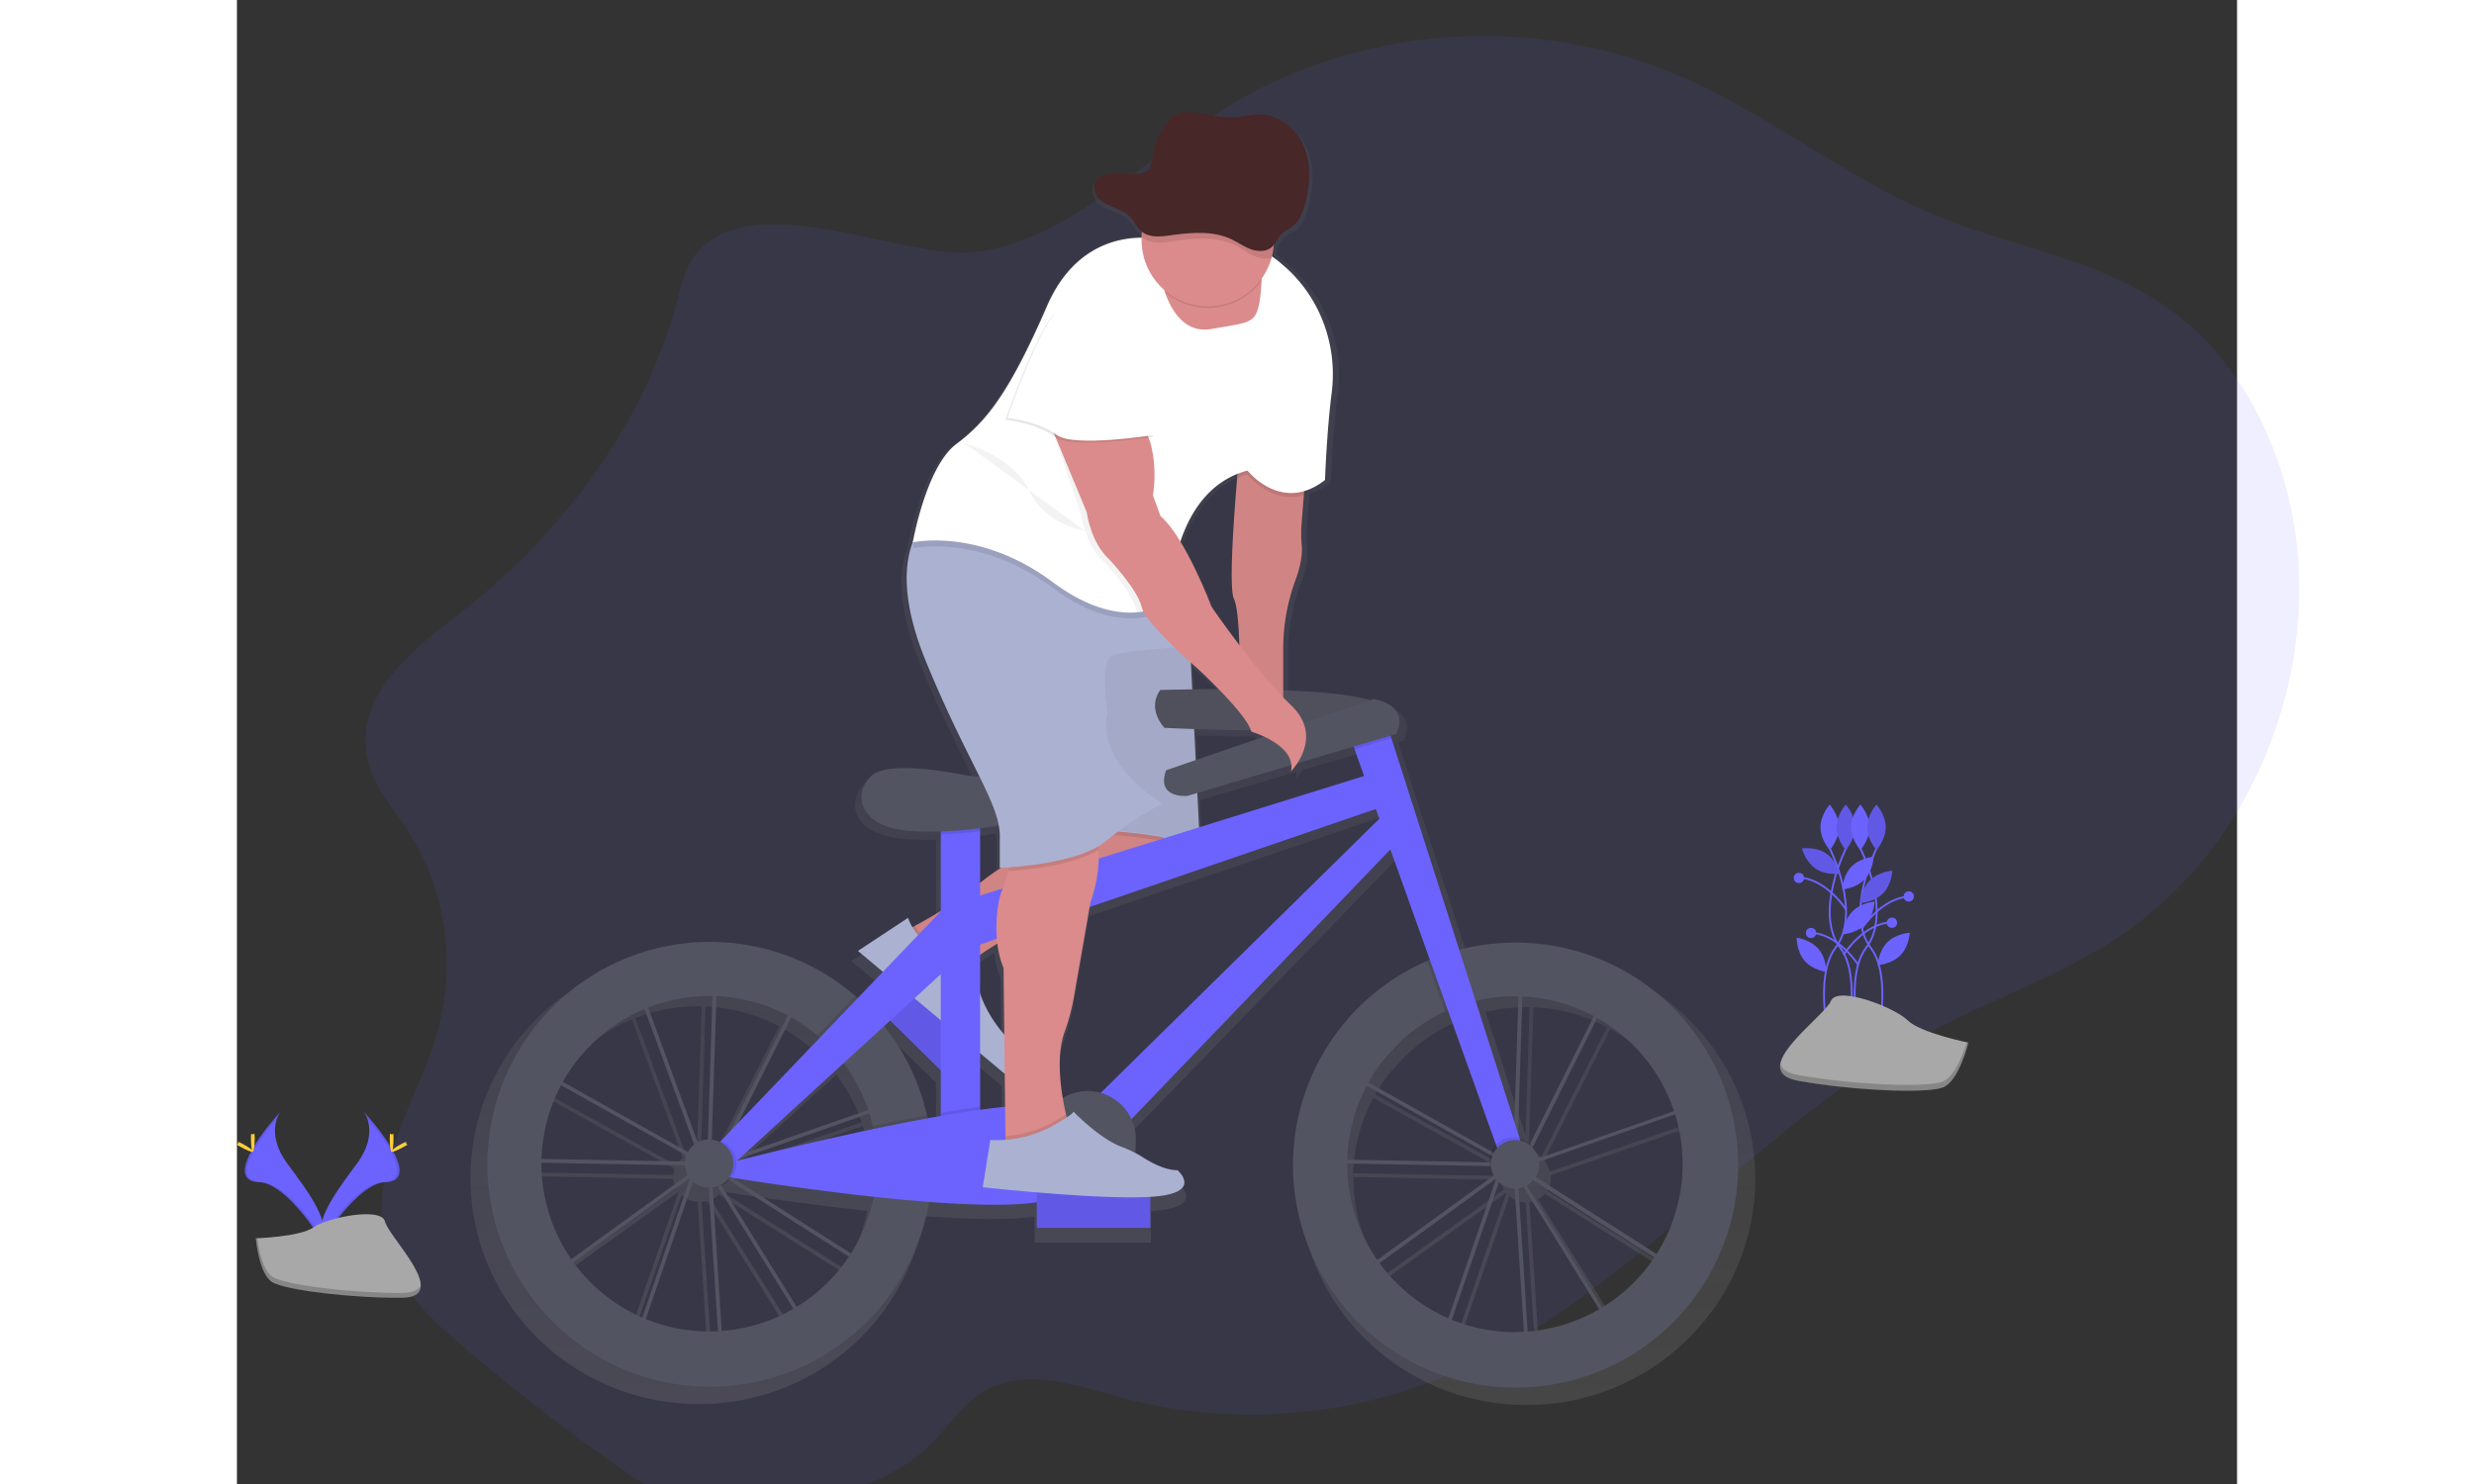 <svg id="74ad5bb7-fdcd-4b2d-be88-4cebbebfa027" data-name="Layer 1" xmlns="http://www.w3.org/2000/svg" xmlns:xlink="http://www.w3.org/1999/xlink" width="500" height="300" viewBox="0 0 1057.7 784.98"><rect x="0" y="0" width="1057.7" height="784.98" fill="#333333" stroke="none"/><defs><linearGradient id="3bf67c77-6062-4f06-9d7e-238f26074c0d" x1="534.38" y1="800.56" x2="534.38" y2="118" gradientUnits="userSpaceOnUse"><stop offset="0" stop-color="grey" stop-opacity="0.25"/><stop offset="0.5" stop-color="grey" stop-opacity="0.12"/><stop offset="1" stop-color="grey" stop-opacity="0.1"/></linearGradient></defs><title>Ride a bicycle</title><path d="M 313.9 191.9 c -5.5 6.7 -7.6 16 -9.9 24.8 c -19 70.8 -65.8 127.8 -119.1 168.5 c -22.6 17.2 -50.1 40.4 -45.1 71.3 c 2.7 16.6 14.3 28.8 23 42.3 c 18.2 28.3 24.1 66.8 15.4 100.7 c -9.9 38.6 -37.4 74.5 -28.9 113.5 c 5.3 24 23.1 41.1 40.3 55.8 q 40.2 34.3 82.9 64.3 c 19.1 13.4 39.4 26.4 61.7 28.1 c 19.6 1.5 38.8 -6 57.4 -13.3 c 16.3 -6.4 32.9 -13.1 46.1 -26 c 8.6 -8.4 15.4 -19.3 24.9 -26.1 c 22.4 -16.2 51.1 -5.9 76.7 1 c 60.5 16.2 125.3 10.3 182.8 -16.7 c 88.3 -41.5 155.6 -128.6 242 -175.4 c 37.1 -20.1 77.5 -32.6 111.9 -58.5 C 1095.3 531.5 1112 513.4 1125.1 493 c 26 -40.1 40.1 -91.3 36 -141.3 s -26.8 -98.3 -62.5 -126.6 c -38.3 -30.3 -86.6 -35.9 -130.1 -54.1 c -44.9 -18.8 -84.9 -51 -129.4 -71.1 C 766.1 67 682.2 68.9 610.8 105 C 562.4 129.5 513.3 186.7 459.3 191 C 420.9 194 343.9 155.5 313.9 191.9 Z" transform="matrix(1,0,0,1,-71.2,-57.5)" fill="#6c63ff" opacity="0.1"/><path d="M 913.3 505.8 s 17.5 34.4 3.2 53.1 s 1.3 70 1.3 70" transform="translate(-71.2,-57.5)" fill="none" stroke="#6c63ff" stroke-miterlimit="10"/><path d="M 918.4 495.1 c 0 6.6 -4.9 12 -4.9 12 s -4.9 -5.4 -4.9 -12 s 4.9 -12 4.9 -12 S 918.4 488.5 918.4 495.1 Z" transform="translate(-71.2,-57.5)" fill="#6c63ff"/><path d="M 922.3 505.8 s -17.5 34.4 -3.2 53.1 s -1.3 70 -1.3 70" transform="translate(-71.2,-57.5)" fill="none" stroke="#6c63ff" stroke-miterlimit="10"/><path d="M 917.1 495.1 c 0 6.6 4.9 12 4.9 12 s 4.9 -5.4 4.9 -12 s -4.9 -12 -4.9 -12 S 917.1 488.5 917.1 495.1 Z" transform="translate(-71.2,-57.5)" fill="#6c63ff"/><path d="M 917.1 495.1 c 0 6.6 4.9 12 4.9 12 s 4.9 -5.4 4.9 -12 s -4.9 -12 -4.9 -12 S 917.1 488.5 917.1 495.1 Z" transform="translate(-71.2,-57.5)" opacity="0.1"/><path d="M 929.5 505.8 s 17.5 34.4 3.2 53.1 s 1.3 70 1.3 70" transform="translate(-71.2,-57.5)" fill="none" stroke="#6c63ff" stroke-miterlimit="10"/><path d="M 934.6 495.1 c 0 6.6 -4.9 12 -4.9 12 s -4.9 -5.4 -4.9 -12 s 4.9 -12 4.9 -12 S 934.6 488.5 934.6 495.1 Z" transform="translate(-71.2,-57.5)" fill="#6c63ff"/><path d="M 931.9 522.7 c -4.6 4.8 -11.8 5.3 -11.8 5.3 s 0.2 -7.2 4.8 -12 s 11.8 -5.3 11.8 -5.3 S 936.5 517.9 931.9 522.7 Z" transform="translate(-71.2,-57.5)" fill="#6c63ff"/><path d="M 932.4 546.4 c -4.6 4.8 -11.8 5.3 -11.8 5.3 s 0.2 -7.2 4.8 -12 s 11.8 -5.3 11.8 -5.3 S 937 541.6 932.4 546.4 Z" transform="translate(-71.2,-57.5)" fill="#6c63ff"/><path d="M 907.5 559.4 c 4.3 5 4.2 12.2 4.2 12.2 s -7.2 -0.9 -11.5 -5.9 s -4.2 -12.2 -4.2 -12.2 S 903.1 554.4 907.5 559.4 Z" transform="translate(-71.2,-57.5)" fill="#6c63ff"/><path d="M 911.5 508.9 c 5.5 3.7 7.3 10.7 7.3 10.7 s -7.2 1.1 -12.7 -2.6 s -7.3 -10.7 -7.3 -10.7 S 906 505.2 911.5 508.9 Z" transform="translate(-71.2,-57.5)" fill="#6c63ff"/><path d="M 911.5 508.9 c 5.5 3.7 7.3 10.7 7.3 10.7 s -7.2 1.1 -12.7 -2.6 s -7.3 -10.7 -7.3 -10.7 S 906 505.2 911.5 508.9 Z" transform="translate(-71.2,-57.5)" opacity="0.1"/><path d="M 938.5 505.8 S 921 540.2 935.3 559 s -1.3 70 -1.3 70" transform="translate(-71.2,-57.5)" fill="none" stroke="#6c63ff" stroke-miterlimit="10"/><path d="M 933.3 495.1 c 0 6.6 4.9 12 4.9 12 s 4.9 -5.4 4.9 -12 s -4.9 -12 -4.9 -12 S 933.3 488.5 933.3 495.1 Z" transform="translate(-71.2,-57.5)" fill="#6c63ff"/><path d="M 933.3 495.1 c 0 6.6 4.9 12 4.9 12 s 4.9 -5.4 4.9 -12 s -4.9 -12 -4.9 -12 S 933.3 488.5 933.3 495.1 Z" transform="translate(-71.2,-57.5)" opacity="0.1"/><path d="M 934.7 523.2 c -4.7 4.7 -5 12 -5 12 s 7.2 -0.4 11.9 -5.1 s 5 -12 5 -12 S 939.4 518.5 934.7 523.2 Z" transform="translate(-71.2,-57.5)" fill="#6c63ff"/><path d="M 934.7 523.2 c -4.7 4.7 -5 12 -5 12 s 7.2 -0.4 11.9 -5.1 s 5 -12 5 -12 S 939.4 518.5 934.7 523.2 Z" transform="translate(-71.2,-57.5)" opacity="0.1"/><path d="M 943.9 556 c -4.7 4.7 -5 12 -5 12 s 7.2 -0.4 11.9 -5.1 s 5 -12 5 -12 S 948.5 551.3 943.9 556 Z" transform="translate(-71.2,-57.5)" fill="#6c63ff"/><path d="M 930.4 548.8 s 10.5 -16.6 25.3 -17" transform="translate(-71.2,-57.5)" fill="none" stroke="#6c63ff" stroke-miterlimit="10"/><path d="M 922.2 538.7 s -10.5 -16.6 -25.3 -17" transform="translate(-71.2,-57.5)" fill="none" stroke="#6c63ff" stroke-miterlimit="10"/><path d="M 920.9 562.4 s 10.5 -16.6 25.3 -17" transform="translate(-71.2,-57.5)" fill="none" stroke="#6c63ff" stroke-miterlimit="10"/><circle cx="884.1" cy="474.2" r="2.7" fill="#6c63ff"/><circle cx="826" cy="464.4" r="2.7" fill="#6c63ff"/><path d="M 928.6 567.9 s -10.5 -16.6 -25.3 -17" transform="translate(-71.2,-57.5)" fill="none" stroke="#6c63ff" stroke-miterlimit="10"/><circle cx="832.4" cy="493.5" r="2.7" fill="#6c63ff"/><circle cx="875.2" cy="488.1" r="2.7" fill="#6c63ff"/><path d="M 986.8 609 s -25.4 -5.1 -32.1 -11.8 S 917.5 578.6 914.1 587 s -45.7 37.2 -16.9 42.3 s 67.7 6.8 76.2 3.4 S 986.8 609 986.8 609 Z" transform="translate(-71.2,-57.5)" fill="#a8a8a8"/><path d="M 897.1 626.2 c 28.8 5.1 67.7 6.8 76.2 3.4 c 6.4 -2.6 10.9 -15 12.7 -20.7 l 0.8 0.2 s -5.1 20.3 -13.5 23.7 s -47.4 1.7 -76.2 -3.4 c -8.3 -1.5 -10.7 -4.9 -9.8 -9.3 C 888.1 622.9 891 625.1 897.1 626.2 Z" transform="translate(-71.2,-57.5)" opacity="0.2"/><path d="M 138.4 645.7 s 8.4 11 -3.9 27.5 S 112.2 703.7 116.3 714 c 0 0 18.5 -30.7 33.5 -31.2 S 154.9 664.1 138.4 645.7 Z" transform="translate(-71.2,-57.5)" fill="#6c63ff"/><path d="M 138.4 645.7 a 13.6 13.6 0 0 1 1.7 3.4 c 14.7 17.2 22.5 33.3 8.4 33.7 c -13.1 0.4 -28.9 23.9 -32.7 29.8 a 12.7 12.7 0 0 0 0.5 1.4 s 18.5 -30.7 33.5 -31.2 S 154.9 664.1 138.4 645.7 Z" transform="translate(-71.2,-57.5)" opacity="0.1"/><path d="M 154 659.6 c 0 3.9 -0.4 7 -1 7 s -1 -3.1 -1 -7 s 0.5 -2 1.1 -2 S 154 655.8 154 659.6 Z" transform="translate(-71.2,-57.5)" fill="#ffd037"/><path d="M 159.3 664.2 c -3.4 1.9 -6.3 3 -6.6 2.5 s 2.3 -2.4 5.7 -4.2 s 2 -0.5 2.3 0 S 162.7 662.4 159.3 664.2 Z" transform="translate(-71.2,-57.5)" fill="#ffd037"/><path d="M 94.1 645.7 s -8.4 11 3.9 27.5 s 22.4 30.5 18.3 40.8 c 0 0 -18.5 -30.7 -33.5 -31.2 S 77.6 664.1 94.1 645.7 Z" transform="translate(-71.2,-57.5)" fill="#6c63ff"/><path d="M 94.1 645.7 a 13.6 13.6 0 0 0 -1.7 3.4 C 77.8 666.3 69.9 682.4 84 682.8 c 13.1 0.4 28.9 23.9 32.7 29.8 a 12.7 12.7 0 0 1 -0.5 1.4 s -18.5 -30.7 -33.5 -31.2 S 77.6 664.1 94.1 645.7 Z" transform="translate(-71.2,-57.5)" opacity="0.1"/><path d="M 78.6 659.6 c 0 3.9 0.4 7 1 7 s 1 -3.1 1 -7 s -0.5 -2 -1.1 -2 S 78.6 655.8 78.6 659.6 Z" transform="translate(-71.2,-57.5)" fill="#ffd037"/><path d="M 73.2 664.2 c 3.4 1.9 6.3 3 6.6 2.5 s -2.3 -2.4 -5.7 -4.2 s -2 -0.5 -2.3 0 S 69.8 662.4 73.2 664.2 Z" transform="translate(-71.2,-57.5)" fill="#ffd037"/><path d="M 81.2 712.5 s 23.4 -0.7 30.5 -5.8 s 36 -11 37.8 -3 s 35.2 40.1 8.8 40.3 S 96.8 740 89.8 735.7 S 81.2 712.5 81.2 712.5 Z" transform="translate(-71.2,-57.5)" fill="#a8a8a8"/><path d="M 158.7 741.4 c -26.4 0.2 -61.5 -4.1 -68.5 -8.4 c -5.4 -3.3 -7.5 -15 -8.2 -20.4 l -0.8 0 s 1.5 18.9 8.5 23.2 s 42.1 8.6 68.5 8.4 c 7.6 -0.1 10.3 -2.8 10.1 -6.8 C 167.3 739.8 164.4 741.3 158.7 741.4 Z" transform="translate(-71.2,-57.5)" opacity="0.2"/><path d="M 753.3 561.4 a 121.9 121.9 0 0 0 -30.7 3.9 l -36.9 -113.8 l -0.5 -1.5 l 3.1 -0.9 c 7.4 -16.3 -12.3 -18.7 -12.3 -18.7 l -1.7 0.6 c -10.4 -3 -28.5 -4.6 -47.3 -5.3 V 402.9 a 105.6 105.6 0 0 1 6.7 -36.5 c 0.5 -1.4 1 -2.8 1.4 -4 c 0.1 -0.3 0.2 -0.5 0.2 -0.8 l 0.1 -0.5 c 0.1 -0.3 0.2 -0.7 0.3 -1 s 0.1 -0.5 0.2 -0.7 s 0.1 -0.5 0.2 -0.7 l 0.1 -0.3 c 0.1 -0.3 0.1 -0.7 0.2 -1 c 0 -0.1 0.1 -0.3 0.1 -0.4 s 0.1 -0.6 0.2 -0.8 s 0.1 -0.4 0.1 -0.6 s 0.1 -0.4 0.1 -0.6 s 0 -0.3 0.1 -0.4 s 0.1 -0.5 0.1 -0.7 l 0 -0.2 c 0 -0.3 0.1 -0.6 0.1 -0.9 s 0 -0.3 0 -0.4 s 0 -0.4 0 -0.6 s 0 -0.2 0 -0.3 s 0 -0.4 0 -0.6 s 0 -0.4 0 -0.6 s 0 -0.2 0 -0.2 s 0 -0.3 0 -0.5 s 0 -0.2 0 -0.3 s 0 -0.2 0 -0.4 s 0 -0.3 0 -0.4 s 0 -0.2 0 -0.4 s 0 -0.2 0 -0.3 a 68 68 0 0 1 -0.2 -11.6 l 1.4 -17.5 a 33.9 33.9 0 0 0 11.3 -6 s 0.9 -26.1 3.6 -46.8 a 77 77 0 0 0 -26.8 -69.2 c -1.8 -1.5 -3.7 -2.9 -5.6 -4.3 a 34.9 34.9 0 0 0 0.8 -4.3 a 25.7 25.7 0 0 1 3.2 -4.6 c 1.7 -1.7 4 -2.6 5.9 -4 c 4.2 -3.1 6 -8.2 7.2 -13.1 c 2.5 -10 3.2 -20.9 -1 -30.4 s -14.3 -17.3 -25.3 -16.8 c -3.4 0.1 -6.7 1 -10 1.4 c -8.8 0.9 -17.5 -2 -26.3 -2.5 a 15.1 15.1 0 0 0 -7.5 1 a 13.7 13.7 0 0 0 -4.5 4 a 42.6 42.6 0 0 0 -8.1 17.8 c -1.1 4.9 -1.1 9.3 -7.1 10 c -6.8 0.8 -28.6 -3.7 -24 10.7 c 2.2 6.8 12.7 7 18.1 12 c 2.8 2.6 4.1 6.4 7.2 8.8 l 0.1 0.1 c -14 0.2 -37.1 5.8 -50.7 36.7 c -20.5 46.8 -32.9 62 -49.3 74.2 c -15.6 11.6 -22.9 49 -23.6 52.6 c -4.3 10.9 -6.7 31 7.1 64.3 c 11.7 28.3 21.9 47.5 29.1 61.9 l -1.4 -0.1 a 80.6 80.6 0 0 1 -8.9 -1.2 c -11.6 -2.2 -40.8 -6.8 -48.7 1 c -9.9 9.8 -6.6 26.9 19.7 29.3 a 149.7 149.7 0 0 0 18.1 0.4 v 42.9 l -0.6 0.3 l 0 0 c -5.2 3.1 -10.1 5.8 -13.4 7.6 l -1.2 0.7 a 28 28 0 0 1 -2.4 -5 L 396 565.8 L 409.5 577 l -13.7 14.2 c -0.4 -0.4 -0.8 -0.8 -1.3 -1.1 a 121.1 121.1 0 0 0 -79 -29.1 c -66.8 0 -120.8 53.5 -120.8 119.6 s 54.1 119.6 120.8 119.6 c 59.8 0 109.4 -43 119.1 -99.4 c 23 1.7 44.4 2.2 58.4 0.2 v 13.8 h 61.6 V 698.1 l 1.5 -0.1 c 27.7 -2 13.3 -14.2 13.3 -14.2 c -6.4 0 -13.4 -3.5 -18.3 -6.6 c -1.7 -1.1 -3.5 -2.1 -5.3 -3 a 25.8 25.8 0 0 0 -1.4 -17.8 l 140.6 -145 l 21.5 59.4 l -1.4 0.6 c -42.8 18.4 -72.7 60.6 -72.7 109.7 c 0 66.1 54.1 119.6 120.8 119.6 S 874.1 747 874.1 681 S 820 561.4 753.3 561.4 Z m 6.4 209.3 l -5 -77.2 a 13.2 13.2 0 0 0 2.7 -0.7 l 41.3 65.9 A 91.4 91.4 0 0 1 759.7 770.6 Z m -80.6 -36.9 l 63.3 -45.4 l 0.1 0.2 l -25.9 74.9 A 91.4 91.4 0 0 1 679.1 733.7 Z m 116.6 -132.9 L 761 669.4 a 13.2 13.2 0 0 0 -5.8 -3.1 l -0.8 -2.6 l 2.4 -73.4 A 91.5 91.5 0 0 1 795.7 600.8 Z M 752.6 658 l -21.1 -65.2 a 92.4 92.4 0 0 1 21.4 -2.5 l 1.9 0 Z M 715 598.4 c 0.5 -0.2 1 -0.4 1.4 -0.6 L 742.5 670 A 13 13 0 0 0 740 673.6 l -66.9 -37.1 A 90.4 90.4 0 0 1 681.8 624 l 7.5 -8.1 A 91.5 91.5 0 0 1 715 598.4 Z m -42.8 39.9 l 67.1 37.3 a 12.9 12.9 0 0 0 -0.5 3.4 c 0 0.2 0 0.3 0 0.5 l -77.3 -1.4 A 89.1 89.1 0 0 1 672.2 638.3 Z m 93.7 40.9 L 840 653.6 a 89.7 89.7 0 0 1 -10.1 75.3 l -65.9 -41.5 a 12.8 12.8 0 0 0 2 -6.8 A 13 13 0 0 0 765.9 679.2 Z m 73.4 -27.5 l -73.8 25.5 a 27 27 0 0 0 -3 -6.1 l 35 -69.3 A 90.8 90.8 0 0 1 839.4 651.7 Z M 665.6 457.4 l 5.2 14.3 L 581.3 499.3 l -0.9 -18.5 l 51 -15 a 11.2 11.2 0 0 1 -0.2 3.4 a 30.5 30.5 0 0 0 3.5 -4.4 l 30.4 -8.9 Z M 321.9 770.2 l -5 -77 a 13.3 13.3 0 0 0 3 -0.4 l 41 65.5 A 91.4 91.4 0 0 1 321.9 770.2 Z m -80.6 -36.9 L 304.6 688 l 0.1 0.2 L 278.8 763 A 91.4 91.4 0 0 1 241.3 733.3 Z m -17.5 -55.7 a 89.1 89.1 0 0 1 10.6 -39.8 l 68.3 37.9 A 12.8 12.8 0 0 0 302 679 Z m 134.1 -77.3 L 326.3 663 l -4.8 5 a 13.2 13.2 0 0 0 -4.7 -0.9 h -0.2 L 319 589.9 A 91.4 91.4 0 0 1 357.9 600.4 Z m 30.3 25.7 a 89.6 89.6 0 0 1 13.4 25.2 l -66.5 22.9 Z m -57 51.6 l 71 -24.5 q 1 3.3 1.8 6.7 c 0.1 0.5 0.2 1 0.3 1.6 c -31.9 6.6 -61.7 13.9 -74.1 17.1 Z m -16.8 -10.5 a 13.2 13.2 0 0 0 -5.7 1.5 L 281.9 596 a 91.8 91.8 0 0 1 33.2 -6.2 c 0.6 0 1.3 0 1.9 0 Z M 307 669.9 a 13.1 13.1 0 0 0 -3.5 4 L 235.4 636.1 A 90.4 90.4 0 0 1 244 623.6 l 7.5 -8.1 A 91.5 91.5 0 0 1 280 596.7 Z M 404.5 698 a 89.2 89.2 0 0 1 -12.4 30.5 l -64.7 -40.8 C 340.7 689.8 371.7 694.5 404.5 698 Z m 28.9 -43.8 a 118.6 118.6 0 0 0 -23.3 -48 l 3.2 -2.9 l 27.6 26.9 v 24.3 q -3.5 0.6 -7.1 1.3 C 433.6 655.3 433.5 654.7 433.4 654.2 Z m 7.5 -51.1 l -0.6 -0.6 l 0.6 0.5 Z m 21.4 -35.2 l 0.1 -0.1 l 1.5 -1 l 0.7 -0.5 l 0.7 -0.5 l 0.8 -0.6 l 0.8 -0.5 l 0.9 -0.6 l 0.8 -0.5 l 1.2 -0.7 l 0.7 -0.4 l 1.2 -0.8 A 48.3 48.3 0 0 0 475.1 575 l 0.4 35.8 a 67.8 67.8 0 0 1 -13.2 -22.3 Z m 114.6 -157 c 2.4 2.2 4 3.5 4 3.5 S 586 419 591.9 425 c -5.2 0 -10.1 0 -14.3 0.1 Z m 1.8 35.6 c 8.3 0.3 19.2 0.6 30.8 0.7 c 0.1 0.3 0.2 0.5 0.2 0.7 a 54.6 54.6 0 0 1 6.9 2.7 l -37.1 12.6 Z m 9.4 -65.7 s -7.6 -20 -16.9 -35.1 c 4.9 -14.4 14.1 -29.6 31.1 -36.3 l -0.1 1.4 l -0.1 0.7 c -0.5 6.3 -1.2 14 -1.7 21.9 l 0 0.5 q -0.1 1.4 -0.2 2.8 l 0 0.5 l -0.1 1.2 l -0.1 1.1 l -0.1 1 q -0.1 1 -0.1 2 l 0 0.6 q 0 0.9 -0.1 1.7 l 0 0.7 q -0.1 1 -0.1 2.1 v 0.1 q -0.1 1.1 -0.1 2.3 v 0.3 q 0 1 -0.1 2.1 v 0.2 q -0.1 2.3 -0.1 4.5 v 0.2 c 0 1.4 -0.1 2.9 -0.1 4.2 v 0.1 c 0 1.4 0 2.7 0 3.9 v 0 q 0 0.9 0 1.7 v 0.1 c 0 1.1 0.1 2.2 0.1 3.1 v 0.2 c 0.1 0.9 0.1 1.8 0.2 2.6 l 0 0.2 q 0.1 0.5 0.1 0.9 l 0 0.2 c 0.1 0.3 0.1 0.6 0.2 0.9 l 0 0.1 c 0.1 0.2 0.1 0.4 0.2 0.6 l 0.1 0.2 a 4.7 4.7 0 0 0 0.2 0.6 c 1.7 3.4 2.5 13.8 2.9 24.8 C 594.5 390.1 588 380.8 588 380.8 Z M 462.2 649.6 V 620.7 l 13.4 11.1 h 0 l 0.2 17.7 c -4.3 0.4 -8.9 1 -13.6 1.6 Z m 0 -149.7 c 3.5 -0.4 6.9 -1 10.2 -1.5 a 30.9 30.9 0 0 1 0.6 7.5 v 15.3 l 0.7 0 a 134.7 134.7 0 0 0 -11.5 8.1 V 499.9 Z M 375.3 612.3 L 331.1 658 l 28.6 -56.6 A 91.4 91.4 0 0 1 374 611.2 C 374.4 611.6 374.9 612 375.3 612.3 Z M 223.8 680.1 c 0 -0.1 0 -0.3 0 -0.5 L 302 681.1 a 12.8 12.8 0 0 0 1.5 5.2 l -63.3 45.4 A 89.3 89.3 0 0 1 223.8 680.1 Z m 91.3 90.3 a 91.8 91.8 0 0 1 -34.4 -6.7 l 25.6 -74 a 13.2 13.2 0 0 0 8.6 3.4 l 5 77.2 C 318.3 770.4 316.7 770.5 315.1 770.5 Z m 47.6 -13.3 L 321.9 692.1 a 13.2 13.2 0 0 0 4.2 -2.8 L 391 730.2 A 91.3 91.3 0 0 1 362.7 757.2 Z M 527.9 642.1 a 26.6 26.6 0 0 0 -7.3 -1 l -0.8 0 l -0.8 0 A 26.4 26.4 0 0 0 507 643.9 c -1.7 -10.7 -2.6 -24.4 1.3 -35 a 113.1 113.1 0 0 0 5.2 -19.6 l 8.3 -47.2 l 155.4 -52.7 l 1.9 5.3 Z m 133.7 38.5 c 0 -0.1 0 -0.3 0 -0.5 l 77.5 1.4 a 38.1 38.1 0 0 0 2.1 5.2 l -63.3 45.4 A 89.3 89.3 0 0 1 661.6 680.5 Z m 91.3 90.3 a 91.8 91.8 0 0 1 -34.4 -6.7 l 25.6 -74 a 13.2 13.2 0 0 0 8.6 3.4 l 5 77.2 Q 755.3 770.9 752.9 770.9 Z m 47.6 -13.3 l -41.2 -65.7 a 13.2 13.2 0 0 0 3.5 -2.9 l 66 41.6 A 91.3 91.3 0 0 1 800.5 757.6 Z" transform="translate(-71.2,-57.5)" fill="url(#3bf67c77-6062-4f06-9d7e-238f26074c0d)"/><path d="M 752.6 774.9 L 746.3 677 l -0.1 -0.2 l -6.3 2.2 L 710.8 763.8 L 664.5 731 l 73.7 -53.4 l 0.1 -0.2 l 0.4 -0.1 l 4.8 -3.5 l -77.2 -43.3 l -18.9 20.8 l 3 19.5 l 88.8 1.6 l 0 2 l -90.5 -1.6 l -3.4 -22.1 l 25.9 -28.4 L 709.8 577 l 0.7 1.9 l 8.2 -9 l 30.5 5.5 l 0 -1.2 l 2 0.1 l 0 1.5 l 45.4 8.1 l -42.3 84.7 l -6.2 4.5 l 0 0.5 l 0 0.6 l 97.8 -34.1 l -11.6 91.2 l -83 -52.9 l -2.9 -1.6 l 48.9 78.9 Z m -4 -94.3 l 5.8 91.4 l 40 -17.4 Z M 668 731 l 41.8 29.6 l 27.3 -79.7 Z m 82.3 -55.7 l 2.1 1.2 l 80.3 51.2 l 10.8 -84.9 Z m -7.1 -7.2 l 2.5 4 l 0.4 -0.3 l 3 -94.5 L 719.4 572 l -8.2 9 Z m -75.4 -39 l 74.8 42 l -1.3 -2.1 l -31.6 -86.3 l -37.2 40.9 Z m 83.4 -51.4 l -3 92.7 l 4.5 -3.3 l 40.9 -81.8 Z" transform="translate(-71.2,-57.5)" fill="#535461"/><path d="M 326.4 774.5 l -6.3 -97.9 l -0.1 -0.2 l -6.3 2.2 L 284.6 763.4 l -46.3 -32.8 L 312 677.2 l 0.1 -0.2 l 0.4 -0.1 l 4.8 -3.5 L 240 630.1 l -18.9 20.8 l 3 19.5 L 312.9 672 l 0 2 l -90.5 -1.6 L 219 650.2 l 25.9 -28.5 l 38.8 -45.2 l 0.7 1.9 l 8.2 -9 L 323 574.9 l 0 -1.2 l 2 0.1 l 0 1.5 l 45.4 8.1 L 328.1 668 l -6.2 4.5 l 0 0.5 l 0 0.6 l 97.8 -34.1 l -11.6 91.2 l -83 -52.9 l -2.9 -1.6 l 48.9 78.9 Z m -4 -94.3 l 5.8 91.4 l 40 -17.4 Z m -80.6 50.4 l 41.8 29.6 l 27.3 -79.7 Z m 82.3 -55.7 l 2.1 1.2 l 80.3 51.2 l 10.8 -84.9 Z m -7.1 -7.2 l 2.5 4 l 0.4 -0.3 l 3 -94.5 l -29.7 -5.3 l -8.2 9 Z M 241.6 628.7 l 74.8 42 l -1.3 -2.1 l -31.6 -86.3 l -37.2 40.9 Z M 325 577.3 L 322 670 l 4.5 -3.3 l 40.9 -81.8 Z" transform="matrix(1,0,0,1,-71.2,-57.5)" fill="#535461"/><rect x="400.1" y="588" width="60" height="19" transform="translate(472.5,-187.4) rotate(44.6)" fill="#6c63ff"/><rect x="400.1" y="588" width="60" height="19" transform="translate(472.5,-187.4) rotate(44.6)" opacity="0.1"/><path d="M 425.6 549.5 S 450.4 536.4 460 528 a 130.4 130.4 0 0 1 18.5 -13.5 l 31.1 -18.9 l 65 -5 l 3 11 s 5 16 -45 30 s -75 36 -75 36 S 425.6 578.5 425.6 549.5 Z" transform="translate(-71.2,-57.5)" fill="#db8b8b"/><path d="M 460.3 565.4 c -1.8 1.4 -2.6 2.1 -2.6 2.1 s -32 11 -32 -18 c 0 0 1.6 -0.8 4 -2.2 a 27.7 27.7 0 0 0 23.6 13.2 h 3.4 Z" transform="translate(-71.2,-57.5)" opacity="0.1"/><path d="M 576.7 507.1 c -2.8 5.9 -12.4 15.6 -44.1 24.4 c -40.6 11.4 -64.7 28 -72.3 33.9 c -1.8 1.4 -2.6 2.1 -2.6 2.1 s -32 11 -32 -18 c 0 0 1.6 -0.8 4 -2.2 c 7.4 -4.1 23.2 -13 30.3 -19.4 a 130 130 0 0 1 18.5 -13.5 l 31.1 -18.9 l 11.6 -0.9 l 53.4 -4.1 l 3 11 S 578.3 503.6 576.7 507.1 Z" transform="translate(-71.2,-57.5)" opacity="0.05"/><path d="M 426.1 543 l -26.5 17.5 l 77.6 65 s 11.4 -7 5.4 -15 c 0 0 -20 -17 -21 -41 l -6 -8 h -3.4 A 27.7 27.7 0 0 1 426.1 543 Z" transform="translate(-71.2,-57.5)" fill="#abb1d1"/><path d="M 576.7 507.1 c -16 -7.7 -55.1 -8.6 -55.1 -8.6 l -0.4 -3.9 l 53.4 -4.1 l 3 11 S 578.3 503.6 576.7 507.1 Z" transform="translate(-71.2,-57.5)" opacity="0.1"/><path d="M 521.6 496.5 s 47 1 59 11 l -6 -121 h -65 Z" transform="translate(-71.2,-57.5)" fill="#abb1d1"/><path d="M 521.6 496 s 47 1 59 11 l -6 -121 h -65 Z" transform="translate(-71.2,-57.5)" opacity="0.05"/><path d="M 747.5 556.1 a 117.5 117.5 0 0 0 -31.4 4.2 a 115.6 115.6 0 0 0 -15.5 5.5 a 117.7 117.7 0 1 0 46.9 -9.7 Z m -0.4 206.1 a 88.9 88.9 0 0 1 -36.9 -169.7 a 87.8 87.8 0 0 1 14.6 -5.2 a 88.8 88.8 0 1 1 22.4 174.8 Z" transform="translate(-71.2,-57.5)" fill="#535461"/><path d="M 559.4 422.5 s 117.7 -4 120 11.2 s -117.7 8.8 -117.7 8.8 S 552.2 432.9 559.4 422.5 Z" transform="translate(-71.2,-57.5)" fill="#535461"/><path d="M 559.4 422.5 s 117.7 -4 120 11.2 s -117.7 8.8 -117.7 8.8 S 552.2 432.9 559.4 422.5 Z" transform="translate(-71.2,-57.5)" opacity="0.05"/><circle cx="409.8" cy="689.1" fill="none" stroke="#c1272d" stroke-miterlimit="10"/><rect x="372.2" y="425.8" width="20.8" height="180.9" fill="#6c63ff"/><path d="M 464.1 483.3 v 13.9 c -6.9 0.9 -14 1.5 -20.8 1.7 V 483.3 Z" transform="translate(-71.2,-57.5)" opacity="0.1"/><path d="M 462.6 468.3 a 77.7 77.7 0 0 1 -8.7 -1.2 c -11.3 -2.2 -39.7 -6.7 -47.4 1 c -9.6 9.6 -6.4 26.4 19.2 28.8 s 69.6 -4 78.4 -13.6 C 504.2 483.3 488.2 470.3 462.6 468.3 Z" transform="translate(-71.2,-57.5)" fill="#535461"/><polygon points="387.4,475.4 605.9,407.4 613.1,424.2 389,501 387.4,475.4" fill="#6c63ff"/><polygon points="452.2,582.6 609.9,427.4 618.7,440.2 468.2,597 452.2,582.6" fill="#6c63ff"/><path d="M 724.7 587.4 a 87.8 87.8 0 0 0 -14.6 5.2 l -9.6 -26.7 a 115.6 115.6 0 0 1 15.5 -5.5 Z" transform="translate(-71.2,-57.5)" opacity="0.1"/><polygon points="680.3,608.3 669.1,614.7 591,396.3 587.5,386.6 605.9,376.1 610.5,390.5 680.3,608.3" fill="#6c63ff"/><polygon points="610.5,390.5 591,396.3 587.5,386.6 605.9,376.1 610.5,390.5" opacity="0.1"/><path d="M 562.6 464.9 l 109.7 -37.6 s 19.2 2.4 12 18.4 L 573.8 478.5 S 557 480.1 562.6 464.9 Z" transform="translate(-71.2,-57.5)" fill="#535461"/><path d="M 436.1 647.5 C 432.1 629.6 423.9 613 412.4 598.9 C 408.1 593.6 403.3 588.8 398.2 584.3 C 357.6 549.3 298.5 546.1 254.4 576.6 C 210.3 607.1 192.4 663.5 210.8 713.8 C 229.3 764.2 279.4 795.7 332.7 790.5 C 386.1 785.3 429.2 744.6 437.5 691.7 C 438.5 685.6 438.9 679.5 438.9 673.4 C 438.9 664.7 438 656 436.1 647.5 Z M 320.9 761.8 C 283.5 761.8 250.2 738.4 237.5 703.2 C 224.8 668.1 235.5 628.8 264.2 604.9 C 292.9 581 333.5 577.6 365.7 596.4 C 398 615.2 415 652.3 408.3 689 C 400.5 731.2 363.8 761.8 320.9 761.8 Z" transform="matrix(1,0,0,1,-71.2,-57.5)" fill="#535461"/><path d="M 438.9 673.4 a 119.1 119.1 0 0 1 -1.4 18.3 C 427.9 691 418 690 408.3 689 a 89.6 89.6 0 0 0 -0.8 -35.9 c 9.5 -2 19.1 -3.9 28.6 -5.6 A 117.6 117.6 0 0 1 438.9 673.4 Z" transform="translate(-71.2,-57.5)" opacity="0.1"/><path d="M 464.1 642.9 v 21.3 H 443.3 v -18 C 450.5 644.9 457.5 643.8 464.1 642.9 Z" transform="translate(-71.2,-57.5)" opacity="0.1"/><path d="M 329.7 673 s 168.1 -44 181.7 -27.2 S 539.4 685 497 693 s -170.5 -13.6 -170.5 -13.6 Z" transform="translate(-71.2,-57.5)" fill="#6c63ff"/><path d="M 412.4 598.9 L 391 618.4 a 89 89 0 0 0 -12.8 -13.3 l 19.9 -20.8 A 118.8 118.8 0 0 1 412.4 598.9 Z" transform="translate(-71.2,-57.5)" opacity="0.1"/><polygon points="252.9,606.7 378.6,475.4 382.6,505.8 259.3,618.7 252.9,606.7" fill="#6c63ff"/><circle cx="251.3" cy="615.5" r="12.8" opacity="0.1"/><circle cx="249.7" cy="615.5" r="12.8" fill="#535461"/><circle cx="675.1" cy="614.3" r="12.8" opacity="0.1"/><circle cx="675.9" cy="615.9" r="12.8" fill="#535461"/><circle cx="448.2" cy="602.7" r="25.6" opacity="0.1"/><circle cx="449.8" cy="602.7" r="25.6" fill="#535461"/><rect x="521.5" y="653.6" width="13.6" height="47.5" rx="6.8" ry="6.8" transform="translate(-371.6,393.8) rotate(-36.8)" fill="#6c63ff"/><path d="M 636.6 304.5 l -2.4 30.1 a 67.6 67.6 0 0 0 0.1 11.4 c 0.3 3.4 0 9.3 -3.3 18.3 a 104.9 104.9 0 0 0 -6.5 35.9 V 434.5 l -23 -4 s 1 -48 -3 -56 s 3 -79 3 -79 Z" transform="translate(-71.2,-57.5)" fill="#db8b8b"/><path d="M 635.5 319.4 l -1.2 15.2 a 67.5 67.5 0 0 0 0.2 11.4 c 0.3 3.4 0 9.3 -3.3 18.3 a 104.9 104.9 0 0 0 -6.5 35.9 V 434.5 l -23 -4 s 1 -48 -3 -56 c -2.8 -5.7 -0.1 -42.9 1.7 -64.2 c 0.8 -8.8 1.3 -14.8 1.3 -14.8 l 35 9 Z" transform="translate(-71.2,-57.5)" opacity="0.05"/><path d="M 522.6 534.5 L 514 583.7 A 112.2 112.2 0 0 1 509 603 c -5.1 13.9 -1.8 33.3 0.6 43.9 c 1.1 4.7 2 7.6 2 7.6 l -26 14 l -8 -6 l 0 -4 l -1 -89 c -6 -14 -4 -35 0 -43 a 33.9 33.9 0 0 0 2.4 -8.2 c 2 -10.7 2.6 -25.8 2.6 -25.8 s 16 -27 35 -9 c 7 6.6 9.7 15.3 10.2 23.6 C 527.8 521.3 522.6 534.5 522.6 534.5 Z" transform="translate(-71.2,-57.5)" fill="#db8b8b"/><path d="M 526.9 507.1 c -13.9 8.2 -38 10.6 -47.8 11.2 c 2 -10.7 2.6 -25.8 2.6 -25.8 s 16 -27 35 -9 C 523.6 490.1 526.3 498.8 526.9 507.1 Z" transform="translate(-71.2,-57.5)" opacity="0.1"/><path d="M 560.6 482.5 a 183 183 0 0 0 -30 20 c -16 13 -56 14 -56 14 v -15 c 1 -18 -16 -38 -39 -94 c -14.7 -35.8 -10.6 -56 -5.8 -66 c 2.8 -5.7 5.8 -8 5.8 -8 l 125 24 l 4.5 13.4 l 9.5 28.6 s -35 2 -41 5 s -2 30 -2 30 C 525.6 462.5 560.6 482.5 560.6 482.5 Z" transform="translate(-71.2,-57.5)" fill="#abb1d1"/><path d="M 636.6 304.5 l -1.2 14.9 c -17.4 5 -29.8 -10.9 -29.8 -10.9 a 45.8 45.8 0 0 0 -5.3 1.8 c 0.8 -8.8 1.3 -14.8 1.3 -14.8 Z" transform="translate(-71.2,-57.5)" opacity="0.1"/><path d="M 565.1 370.9 c -0.5 4.7 -0.5 7.6 -0.5 7.6 s -23 19 -62 -10 s -74 -21 -74 -21 s 0.4 -2.3 1.2 -6 c 2.8 -5.7 5.8 -8 5.8 -8 l 125 24 Z" transform="translate(-71.2,-57.5)" opacity="0.1"/><path d="M 650.1 265.4 c -2.6 20.4 -3.5 46 -3.5 46 c -23 18 -41 -5 -41 -5 c -21.7 5.8 -31.9 24.8 -36.7 41.4 a 110.8 110.8 0 0 0 -4.3 27.6 s -6.1 5 -17.3 6 c -10.6 0.9 -25.8 -1.9 -44.7 -16 c -39 -29 -74 -21 -74 -21 s 7 -40 23 -52 s 28 -27 48 -73 s 61 -35 61 -35 s 2 -9 39 0 A 60.3 60.3 0 0 1 624 197.4 C 643.8 214 653.4 239.8 650.1 265.4 Z" transform="translate(-71.2,-57.5)" fill="#ffffff"/><path d="M 613 207 c -0.1 1.3 -0.2 2.8 -0.3 4.5 c -2 18 -4 16 -26 20 c -13.7 2.5 -20.8 -8.9 -24.2 -17.9 a 56.6 56.6 0 0 1 -2.8 -10.1 l 48 -8 S 613.4 193.8 613 207 Z" transform="translate(-71.2,-57.5)" fill="#db8b8b"/><path d="M 568.9 347.9 a 110.8 110.8 0 0 0 -4.3 27.6 s -6.1 5 -17.3 6 a 9.3 9.3 0 0 1 -0.7 -2 c -2 -9 -17 -25 -17 -25 c -10 -9 -12 -25 -12 -25 L 501.1 281 l -5.5 -4.5 s 23 -18 43 -3 s 14 47 14 47 l 4 11 C 560.8 335 565 341.2 568.9 347.9 Z" transform="translate(-71.2,-57.5)" opacity="0.05"/><path d="M 498.6 275.5 l 22 53 s 2 16 12 25 c 0 0 15 16 17 25 s 30 33 30 33 s 26 24 28 33 c 0 0 24 7 21 21 c 0 0 18 -18 0 -35 s -42 -52 -42 -52 s -14 -37 -27 -48 l -4 -11 s 6 -32 -14 -47 S 498.6 275.5 498.6 275.5 Z" transform="translate(-71.2,-57.5)" fill="#db8b8b"/><path d="M 511.6 654.5 l -26 14 l -8 -6 l 0 -4 a 60.6 60.6 0 0 0 25.6 -7.7 c 2.4 -1.4 4.7 -2.7 6.5 -3.9 C 510.7 651.5 511.6 654.5 511.6 654.5 Z" transform="translate(-71.2,-57.5)" opacity="0.1"/><path d="M 541.6 233.5 l 14 55 s -43 7 -52 0 s -26 -9 -26 -9 s 18 -52 28 -58 S 541.6 233.5 541.6 233.5 Z" transform="translate(-71.2,-57.5)" opacity="0.1"/><path d="M 542.6 232.5 l 14 55 s -43 7 -52 0 s -26 -9 -26 -9 s 18 -52 28 -58 S 542.6 232.5 542.6 232.5 Z" transform="matrix(1,0,0,1,-71.2,-57.5)" fill="#ffffff"/><path d="M 613 206 a 35 35 0 0 1 -50.5 6.5 a 56.6 56.6 0 0 1 -2.8 -10.1 l 48 -8 S 613.4 192.8 613 206 Z" transform="translate(-71.2,-57.5)" opacity="0.1"/><path d="M 619.6 184.5 a 35 35 0 0 1 -70 0 c 0 -0.6 0 -1.2 0 -1.7 a 35 35 0 0 1 70 1.7 Z" transform="translate(-71.2,-57.5)" fill="#db8b8b"/><path d="M 619.6 184.5 a 34.9 34.9 0 0 1 -1.3 9.5 a 13.5 13.5 0 0 1 -8.1 -0.7 c -3.7 -1.5 -7 -4 -10.5 -5.8 c -10.1 -5.1 -22.1 -4.1 -33.3 -2.4 c -5.6 0.8 -11.9 1.6 -16.2 -1.9 a 5.1 5.1 0 0 1 -0.4 -0.4 a 35 35 0 0 1 70 1.7 Z" transform="translate(-71.2,-57.5)" opacity="0.1"/><path d="M 525.3 159.8 c 2.1 6.7 12.4 6.9 17.6 11.8 c 2.7 2.6 4 6.3 7 8.6 c 4.2 3.2 10.2 2.5 15.5 1.7 c 10.7 -1.5 22.2 -2.4 31.8 2.2 c 3.4 1.6 6.5 3.9 10.1 5.2 s 8 1.5 10.9 -0.9 c 2.3 -1.9 3.2 -5 5.3 -7.1 c 1.6 -1.6 3.9 -2.6 5.8 -4 c 4.1 -3.1 5.8 -8.1 7 -12.9 c 2.4 -9.9 3.1 -20.5 -1 -29.9 s -13.9 -17 -24.7 -16.5 c -3.3 0.2 -6.5 1 -9.8 1.4 c -8.5 0.9 -17 -2 -25.6 -2.5 C 572.7 116.7 570.2 117.1 567.9 118 C 566.1 119 564.6 120.4 563.4 122 C 559.5 127.1 556.8 133.1 555.6 139.5 c -1 4.8 -1 9.1 -6.9 9.9 C 542 150.2 520.8 145.7 525.3 159.8 Z" transform="matrix(1,0,0,1,-71.2,-57.5)" fill="#472727"/><path d="M 456.1 292 s 26 7 34 25 s 29.6 21.3 29.6 21.3" transform="translate(-71.2,-57.5)" opacity="0.05"/><rect x="423" y="630.5" width="60" height="19" fill="#6c63ff"/><rect x="423" y="630.5" width="60" height="19" opacity="0.1"/><path d="M 503.1 652.7 c 5.4 -3 10.1 -6 10.5 -7.2 c 0 0 13.6 14.3 25.6 18.7 A 60.4 60.4 0 0 1 550.8 670 c 4.8 3 11.6 6.5 17.8 6.5 c 0 0 14 12 -13 14 s -90 -5 -90 -5 l 4 -25 h 0 A 60.8 60.8 0 0 0 503.1 652.7 Z" transform="translate(-71.2,-57.5)" fill="#abb1d1"/></svg>